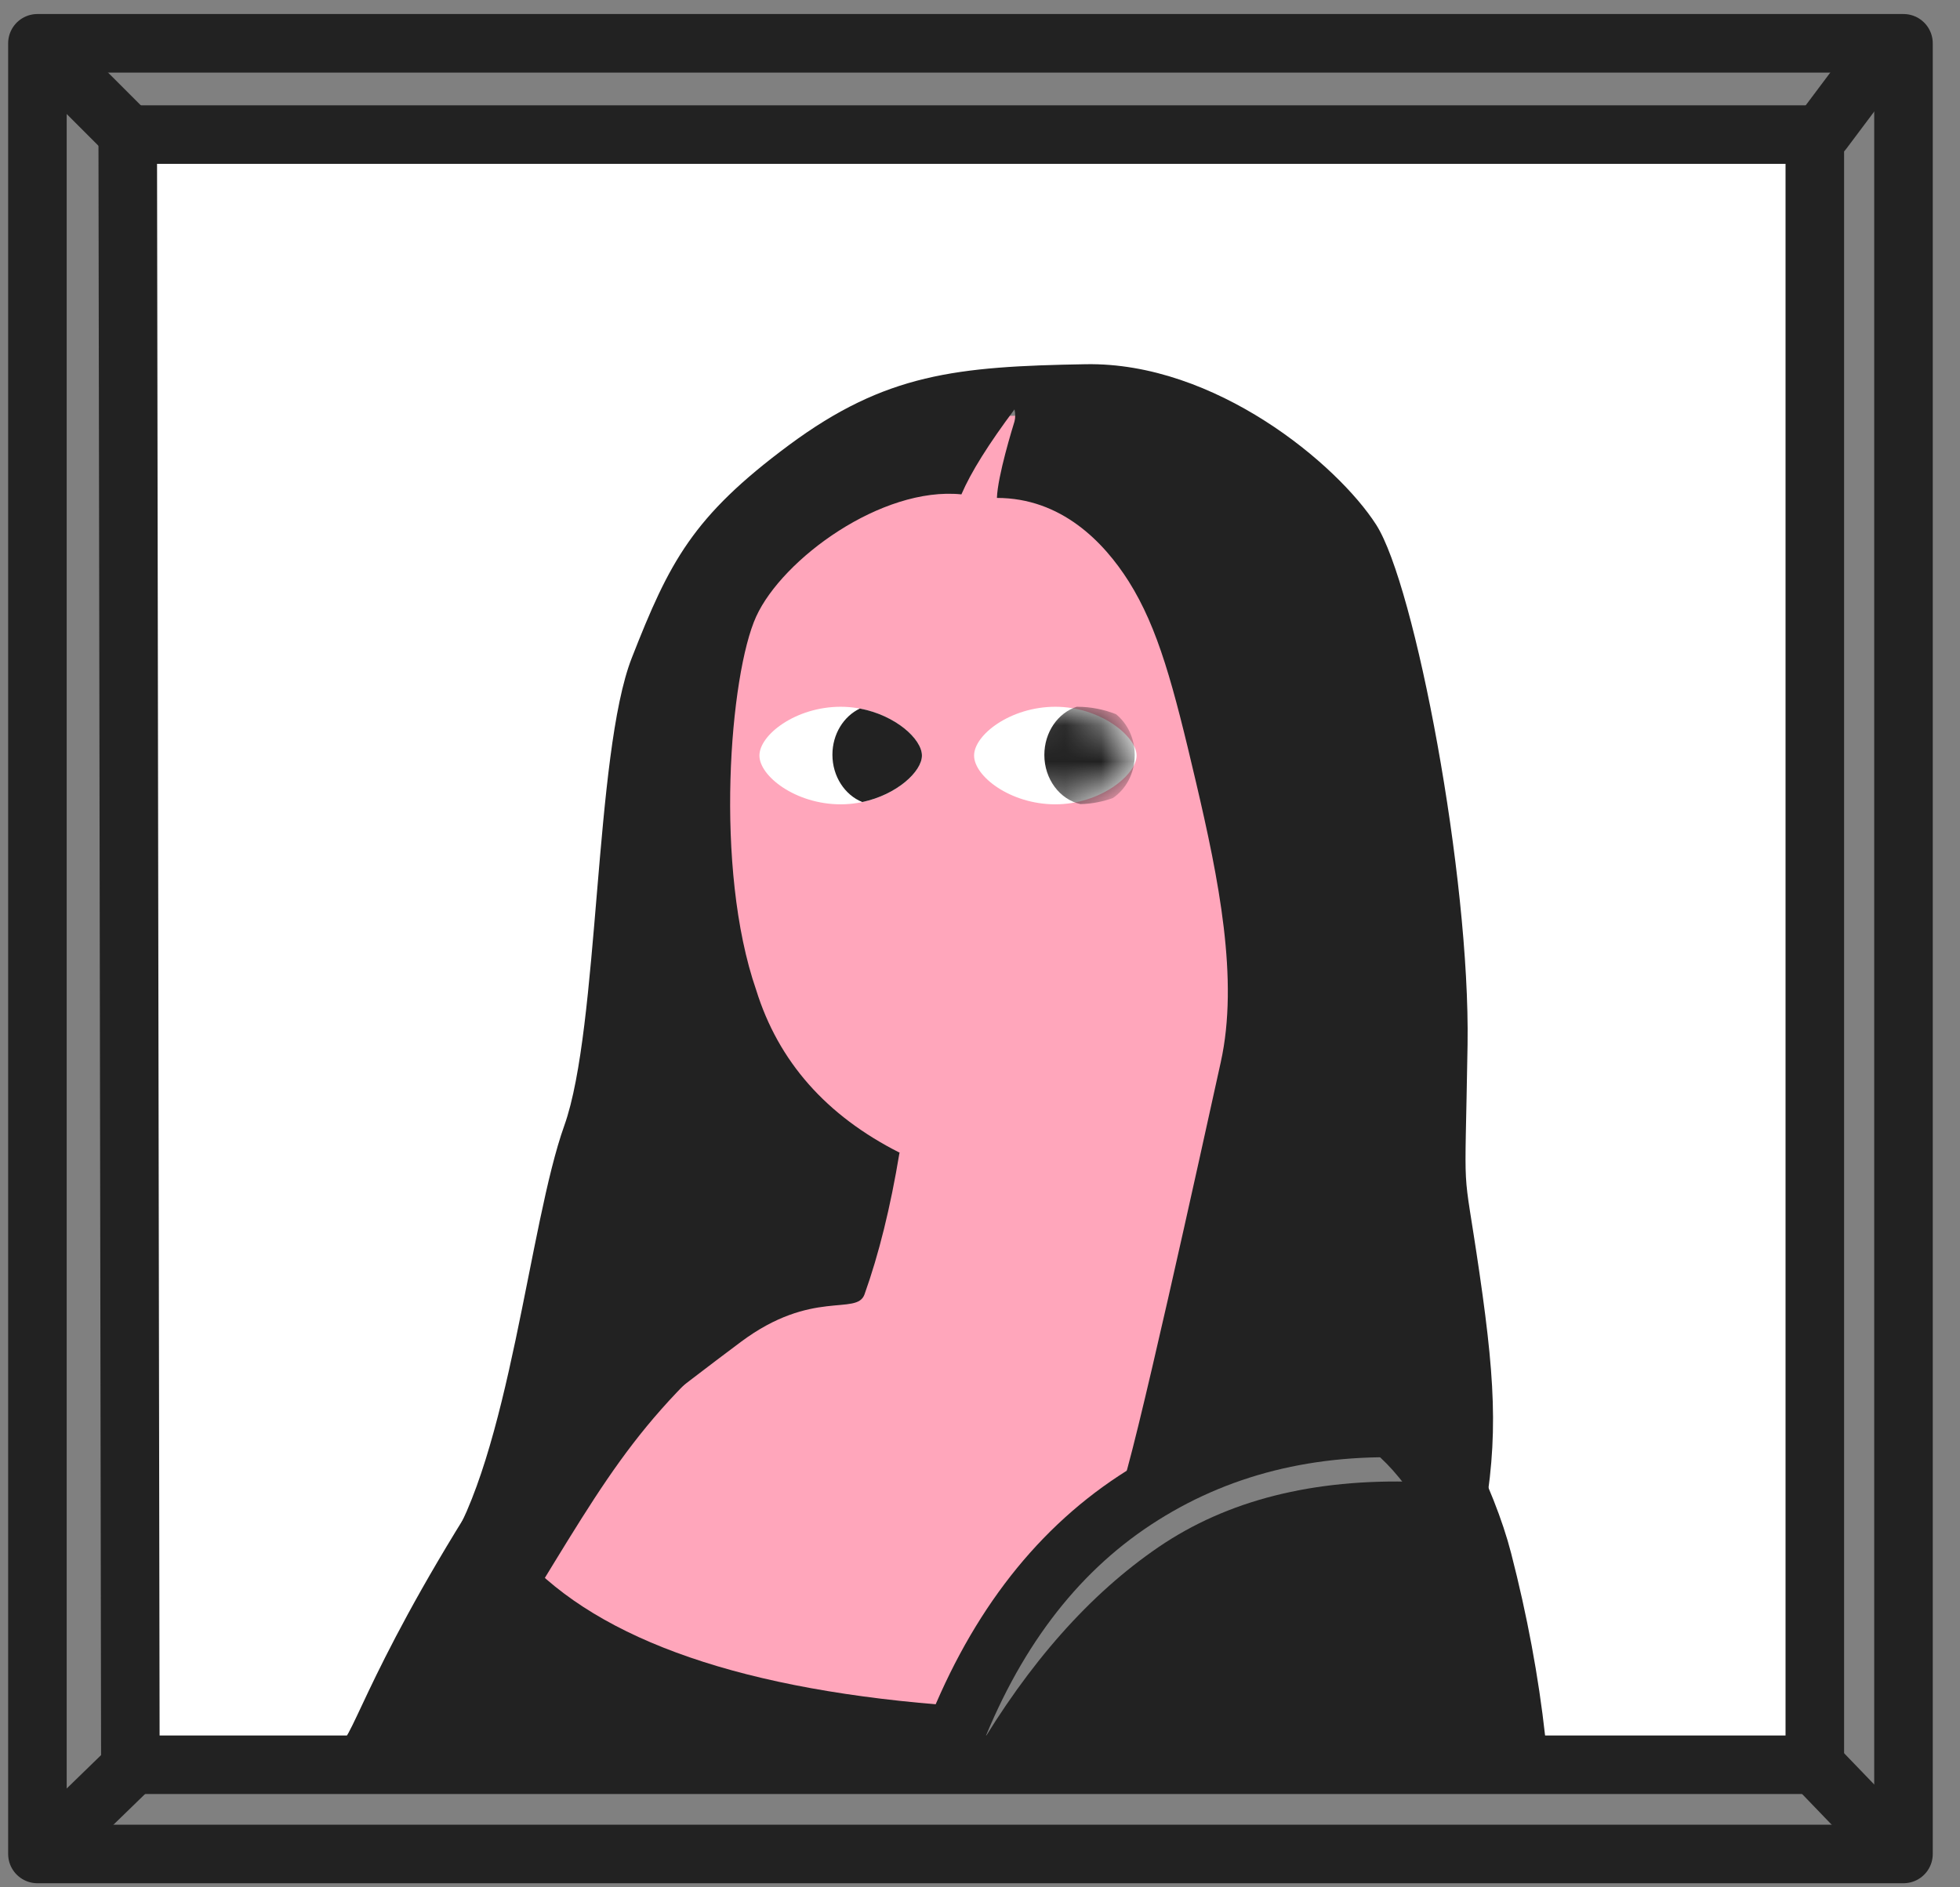 <svg height="52" viewBox="0 0 54 52" width="54" xmlns="http://www.w3.org/2000/svg" xmlns:xlink="http://www.w3.org/1999/xlink"><rect x="0" y="0" width="54" height="52" fill="#808080" stroke="none"/><mask id="a" fill="#fff"><path d="m2.239 2.688c1.237 0 2.238-.812 2.238-1.344 0-.532-1.002-1.344-2.238-1.344-1.237 0-2.239.773-2.239 1.344 0 .572 1.002 1.344 2.239 1.344z" fill="#fff" fill-rule="evenodd"/></mask><g fill="none" fill-rule="evenodd" transform="translate(1.031 1.193)"><g fill-rule="nonzero"><path d="m12.914 42.777 11.716 4.441 1.872-2.959 5.269-5.95 3.12-15.929-4.612-12.116h-4.649l-6.714 4.269-1.89 16.878z" fill="#ffa6bb"/><path d="m2.866 46.944 6.416.487 3.695-6.306 3.691-14.067 1.973-12.792 7.699-4.272 1.725-.54 9.244 12.468.89 15.281 1.539 7.31v2.919h9.039v-44.822h-46.128z" fill="#fff"/><g fill="#222"><path d="m25.842 47.124c1.474-2.504 3.156-4.401 5.046-5.691 1.892-1.29 4.258-1.889 7.102-1.798l2.597 5.425v2.07h-14.742z"/><path d="m23.76 30.569c-2.028-1.023-3.347-2.518-3.957-4.484-1.163-3.351-.727-8.704 0-10.292.726-1.587 3.456-3.587 5.654-3.365.263-.613.753-1.392 1.462-2.341.027.119.027.231 0 .333-.048.156-.462 1.492-.484 2.106 1.769 0 2.941 1.21 3.629 2.296.817 1.296 1.231 2.871 1.855 5.532.624 2.661 1.188 5.441.683 7.72-.504 2.285-2.449 11.167-2.763 11.796-.316.627 3.72-1.84 5.937-1.57 1.83.226 3.927 4.359 4.763 8.182.269 1.231-.853-4.984-.809-5.203.516-2.554.481-4.097 0-7.398s-.403-1.647-.328-6.293c.072-4.645-1.449-12.658-2.518-14.324-1.069-1.667-4.433-4.484-7.999-4.422-3.567.061-5.518.258-8.176 2.226-2.658 1.971-3.297 3.22-4.333 5.865-1.038 2.645-.892 10.181-1.86 12.887-.97 2.71-1.511 9.122-3.305 11.785-.89 1.32 4.685-3.226 8.173-5.828 1.962-1.463 3.188-.71 3.403-1.306.395-1.104.716-2.403.962-3.892z"/><path d="m8.408 46.79c.382-.362 1.085-2.931 5.001-8.71.21-.008 4.835-1.545 4.661-1.373-2.56 2.528-3.306 4.544-7.062 10.332-.067.103-2.981.113-2.6-.249z"/></g></g><path d="m36.475 35.119c1.797 2.769 2.912 4.997 3.346 6.683.434 1.685.74 3.331.918 4.935" stroke="#222" stroke-linecap="round" stroke-linejoin="round" stroke-width="1.613"/><path d="m25.165 46.884c1.144-3.023 2.834-5.27 5.073-6.742 2.238-1.473 4.847-2.129 7.826-1.968" stroke="#222" stroke-linecap="round" stroke-linejoin="round" stroke-width="1.613"/><path d="m13.374 41.689c2.132 2.333 6.126 3.708 11.98 4.122.152.091.29 1.568-.394 1.609-1.206.075-5.937.011-14.192-.199l2.606-5.527z" fill="#222" fill-rule="nonzero"/><path d="m0 49.888h51.412v-49.888h-51.412z" stroke="#222" stroke-linecap="round" stroke-linejoin="round" stroke-width="1.613"/><path d="m48.969 2.515v44.915h-46.408l-.073-44.915z" stroke="#222" stroke-linecap="round" stroke-linejoin="round" stroke-width="1.613"/><path d="m50.806.269-1.613 2.151m-48.925 47.312 2.296-2.23m-.145-45.082-2.151-2.151m48.596 47.059 2.013 2.09" stroke="#222" stroke-linecap="round" stroke-linejoin="round" stroke-width="1.613"/><g fill-rule="nonzero"><path d="m22.131 20.968c1.237 0 2.238-.812 2.238-1.344s-1.002-1.344-2.238-1.344c-1.237 0-2.239.773-2.239 1.344s1.002 1.344 2.239 1.344z" fill="#fff"/><path d="m22.656 18.328c.984.183 1.713.841 1.713 1.296 0 .443-.696 1.081-1.643 1.281-.478-.191-.823-.703-.823-1.304 0-.571.312-1.061.758-1.273z" fill="#222"/><path d="m2.239 2.688c1.237 0 2.238-.812 2.238-1.344 0-.532-1.002-1.344-2.238-1.344-1.237 0-2.239.773-2.239 1.344 0 .572 1.002 1.344 2.239 1.344z" fill="#fff" transform="translate(25.806 18.28)"/><path d="m2.829 0h.015c.382 0 .748.079 1.065.204.312.251.517.661.517 1.125 0 .503-.241.943-.602 1.186-.272.097-.574.161-.894.167-.569-.128-.994-.688-.994-1.354 0-.629.376-1.161.892-1.328z" fill="#222" mask="url(#a)" transform="translate(25.806 18.28)"/></g></g></svg>